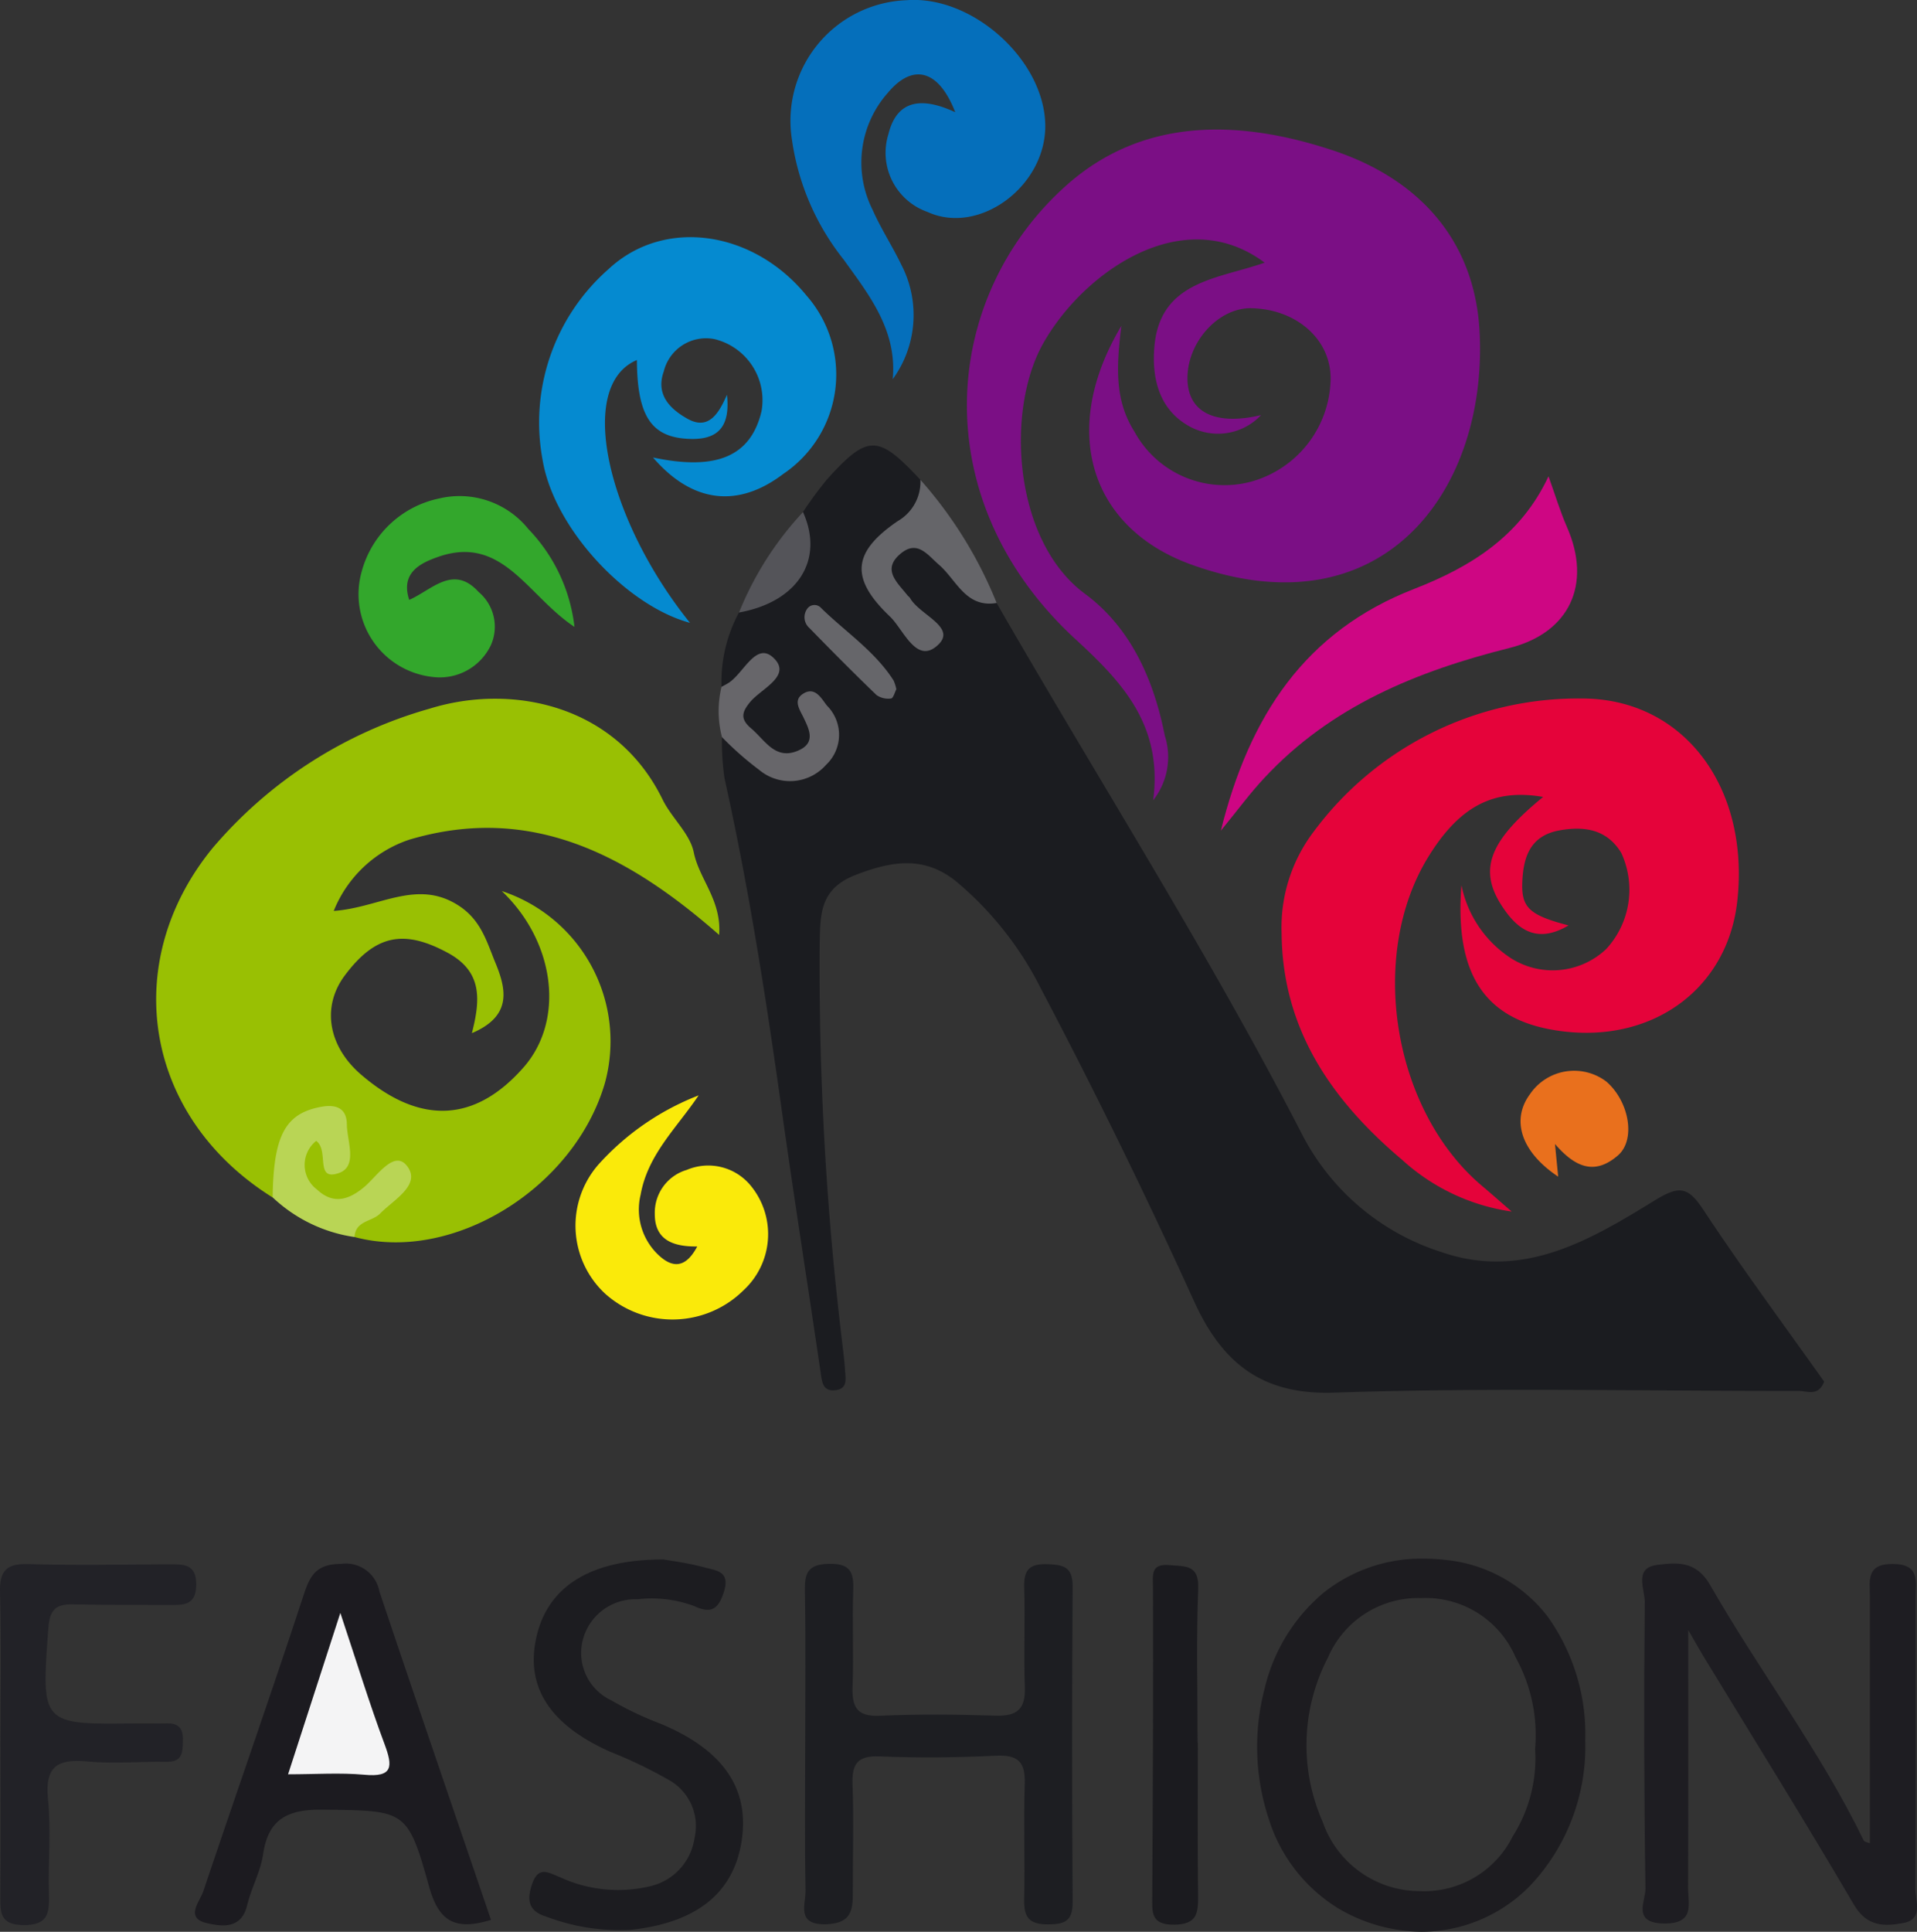 <svg xmlns="http://www.w3.org/2000/svg" width="109.857" height="110.679" viewBox="0 0 109.857 110.679">
  <rect x="0" y="0" width="109.857" height="110.679" fill="#333333" stroke="none"/>
  <g id="Group_2494" data-name="Group 2494" transform="translate(0)">
    <path id="Path_1416" data-name="Path 1416" d="M291.048,289.63a8.374,8.374,0,0,1,1-4.261c2.308-1.226,3.875-2.923,3.666-5.753a21.9,21.9,0,0,1,1.371-1.864c2.35-2.606,2.93-2.593,5.358.015.675,1.043.1,1.751-.624,2.454-2.748,2.663-2.626,3.714.759,6.206-.289-1.011-1.212-1.458-1.666-2.25s-.769-1.6.011-2.374a1.707,1.707,0,0,1,2.543.061c1.146.951,1.9,2.344,3.346,2.959,5.835,10.143,12.133,20.021,17.5,30.434A13.612,13.612,0,0,0,332.264,322c4.679,1.632,8.519-.646,12.221-2.921,1.429-.877,1.928-.853,2.834.52,2.218,3.364,4.625,6.6,6.916,9.836-.334.876-.975.532-1.468.533-8.879.013-17.767-.2-26.636.1-4.229.141-6.451-1.819-8.015-5.262q-4.125-9.079-8.771-17.9a19.219,19.219,0,0,0-4.822-6.105c-1.838-1.5-3.683-1.207-5.778-.4-2.06.792-2.038,2.231-2.072,3.957a178.986,178.986,0,0,0,1.311,23.008c.051.472.117.945.142,1.419.024.453.17,1.033-.5,1.135-.8.123-.821-.49-.906-1.065-.737-5.016-1.527-10.024-2.231-15.046-.89-6.348-1.876-12.677-3.269-18.937a14.686,14.686,0,0,1-.147-2.356c1.161-.291,1.625.759,2.375,1.246a2.373,2.373,0,0,0,2.864.063c.929-.669.848-1.582.257-2.551.009,1.084.091,2.211-1.26,2.524-1.259.292-2.086-.449-2.85-1.3-1.331-1.474.137-2.388.821-3.5C292.36,288.9,291.94,290.071,291.048,289.63Z" transform="translate(-249.7 -250.277)" fill="#1b1c20" fill-rule="evenodd"/>
    <path id="Path_1428" data-name="Path 1428" d="M259.931,321.3c-7.442-4.652-8.774-13.523-3.423-20.04a25.374,25.374,0,0,1,12.421-7.966c4.711-1.464,10.695-.232,13.351,5.21.516,1.056,1.566,1.944,1.786,3.028.312,1.539,1.6,2.736,1.452,4.724-5.227-4.588-10.8-7.531-17.769-5.452a7.091,7.091,0,0,0-4.317,4.079c2.606-.181,4.764-1.851,7.152-.31,1.3.839,1.618,2.083,2.118,3.293.634,1.536.94,3.047-1.353,4.019.5-1.948.595-3.529-1.378-4.6-2.477-1.338-4.128-1.085-5.909,1.3-1.331,1.785-.956,4.05.941,5.679,3.372,2.895,6.526,2.751,9.313-.424,2.367-2.7,1.809-7.182-1.254-10.095a9.058,9.058,0,0,1,5.908,11.007c-1.763,6.036-8.739,10.323-14.345,8.814-.595-1.891,1.882-1.684,2.066-3.2-.779.243-1.256.892-1.912,1.218a2.211,2.211,0,0,1-2.638-.38,2.154,2.154,0,0,1-.6-2.6c.478-1.115,1.151-1.252,1.992.206.055-.886.212-1.584-.519-1.8-.982-.284-1.619.415-2.115,1.176C260.285,319.133,260.862,320.45,259.931,321.3Z" transform="translate(-244.307 -252.692)" fill="#99c003" fill-rule="evenodd"/>
    <path id="Path_1430" data-name="Path 1430" d="M316.31,265.927c-.317,2.47-.352,4.332.742,6.057a5.877,5.877,0,0,0,6.691,2.873,6.211,6.211,0,0,0,4.551-5.738c.11-2.3-1.849-4.128-4.512-4.2-1.928-.055-3.759,2-3.685,4.131.063,1.833,1.592,2.615,4.216,1.993a3.389,3.389,0,0,1-4.209.586c-1.675-.98-2.067-2.789-1.9-4.555.346-3.735,3.671-3.83,6.313-4.764-4.7-3.513-10.435.6-12.7,4.644-2.15,3.833-1.708,11.294,2.41,14.334,2.615,1.932,3.938,4.917,4.569,8.121a4,4,0,0,1-.666,3.7c.567-4.335-1.831-6.814-4.457-9.23-8.661-7.972-7.739-19.547-.533-25.983,4.422-3.95,9.946-3.788,15.291-2.018,4.928,1.632,8.147,5.155,8.407,10.436.447,9.078-5.572,17.23-16.506,13.3C314.493,277.512,312.739,271.894,316.31,265.927Z" transform="translate(-252.045 -247.261)" fill="#7b0f85" fill-rule="evenodd"/>
    <path id="Path_1437" data-name="Path 1437" d="M341.68,322.107a11.776,11.776,0,0,1-6.279-2.964c-4.019-3.393-6.861-7.456-6.907-12.978a9.069,9.069,0,0,1,1.82-5.8,18.87,18.87,0,0,1,15.386-7.653c5.86,0,9.62,5.106,8.909,11.591-.574,5.237-5.178,8.4-10.717,7.367-3.8-.711-5.484-3.233-5.093-8.261a6.538,6.538,0,0,0,2.826,4.176,4.466,4.466,0,0,0,5.47-.518,5.014,5.014,0,0,0,.862-5.511c-.815-1.336-2.082-1.547-3.527-1.291-1.686.3-2.081,1.518-2.143,2.948-.064,1.481.4,1.911,2.65,2.5-1.876,1.11-2.986.171-3.833-1.137-1.351-2.086-.681-3.725,2.377-6.224-2.828-.486-4.778.524-6.56,3.4-3.517,5.672-2.059,14.6,3.087,18.909C340.461,321.041,340.9,321.432,341.68,322.107Z" transform="translate(-255.049 -252.692)" fill="#e5033a" fill-rule="evenodd"/>
    <path id="Path_1470" data-name="Path 1470" d="M285.384,274.5c3.639.769,5.6-.064,6.217-2.64a3.6,3.6,0,0,0-2.684-4.141A2.493,2.493,0,0,0,286,269.576c-.488,1.362.423,2.18,1.365,2.707,1.2.671,1.785-.295,2.258-1.377.176,1.648-.354,2.562-2.042,2.531-2.266-.041-3.1-1.248-3.12-4.522-3.5,1.478-1.7,9.167,3.043,15.057-3.6-.964-7.754-5.346-8.436-9.272a11.692,11.692,0,0,1,3.763-10.989c3.2-2.988,8.308-2.211,11.341,1.5a6.861,6.861,0,0,1-1.312,10.223C290.238,277.43,287.626,277.1,285.384,274.5Z" transform="translate(-247.963 -248.288)" fill="#058ad0" fill-rule="evenodd"/>
    <path id="Path_1479" data-name="Path 1479" d="M365.649,366.551q0-7.035,0-14.105c0-.94-.235-1.906,1.324-1.894,1.585.013,1.29,1.039,1.292,1.942.01,5.553.021,11.106-.014,16.659,0,.7.483,1.757-.686,1.971-1.072.2-2.084.227-2.831-1.047-2.8-4.782-5.733-9.485-8.614-14.219-.233-.382-.45-.775-.882-1.522,0,5.205.01,9.989-.009,14.774,0,.937.41,2.057-1.371,2.043-1.862-.015-1.06-1.3-1.071-1.988q-.123-8.209-.039-16.42c.006-.733-.639-1.968.7-2.136,1.091-.136,2.229-.273,3.038,1.139,2.831,4.94,6.308,9.5,8.807,14.643C365.343,366.495,365.564,366.515,365.649,366.551Z" transform="translate(-258.491 -260.947)" fill="#1e1d22" fill-rule="evenodd"/>
    <path id="Path_1483" data-name="Path 1483" d="M301.527,267.751c.258-2.807-1.35-4.819-2.818-6.86A14.231,14.231,0,0,1,295.747,254a6.913,6.913,0,0,1,6.581-7.964c3.715-.282,7.793,3.329,7.937,7.031.138,3.542-3.732,6.482-6.748,5.1a3.591,3.591,0,0,1-2.238-4.453c.507-2.063,2.024-2.1,3.83-1.259-.957-2.464-2.444-2.82-3.873-1.1a6.018,6.018,0,0,0-.867,6.683c.478,1.083,1.135,2.085,1.649,3.153A6.256,6.256,0,0,1,301.527,267.751Z" transform="translate(-250.367 -246.025)" fill="#056fbb" fill-rule="evenodd"/>
    <path id="Subtraction_6" data-name="Subtraction 6" d="M9.437,21.379a9.552,9.552,0,0,1-4.774-1.331A9.266,9.266,0,0,1,.646,14.855a13.165,13.165,0,0,1-.221-7.4A10.237,10.237,0,0,1,3.77,1.982,9,9,0,0,1,9.531,0a11.017,11.017,0,0,1,1.243.072A8.422,8.422,0,0,1,16.62,3.284,11.539,11.539,0,0,1,18.8,10.409a11.6,11.6,0,0,1-3.165,8.339A8.728,8.728,0,0,1,9.437,21.379ZM9.459,2.258l-.158,0A5.633,5.633,0,0,0,4.054,5.674a10.866,10.866,0,0,0-.3,9.407A5.894,5.894,0,0,0,9.2,19.048c.107,0,.2.006.294.006A5.666,5.666,0,0,0,14.652,15.9a8.337,8.337,0,0,0,1.275-5,9.19,9.19,0,0,0-1.116-5.245A5.615,5.615,0,0,0,9.459,2.258Z" transform="translate(72.044 89.3)" fill="#1d1c20"/>
    <path id="Path_1490" data-name="Path 1490" d="M296.637,360.705c0-2.853.034-5.706-.018-8.557-.019-1.026.117-1.57,1.369-1.6s1.438.49,1.4,1.54c-.063,1.821.03,3.646-.036,5.466-.042,1.151.2,1.757,1.547,1.7,2.214-.1,4.439-.077,6.655-.006,1.228.039,1.714-.384,1.668-1.633-.069-1.9.021-3.8-.036-5.7-.031-1.02.285-1.387,1.358-1.346.964.036,1.426.2,1.418,1.3q-.059,9.032,0,18.064c.007,1.1-.467,1.273-1.436,1.272-1.062,0-1.363-.413-1.342-1.408.048-2.218-.039-4.439.033-6.655.04-1.245-.389-1.661-1.642-1.6-2.214.105-4.439.133-6.653.039-1.293-.054-1.62.426-1.573,1.623.076,1.978.011,3.961.017,5.942,0,1.065.056,2-1.519,2.053-1.756.057-1.174-1.147-1.19-1.934C296.6,366.412,296.636,363.558,296.637,360.705Z" transform="translate(-250.492 -260.95)" fill="#1d1e22" fill-rule="evenodd"/>
    <path id="Path_1506" data-name="Path 1506" d="M272.815,370.947c-2.077.637-3,.081-3.557-1.937-1.229-4.417-1.366-4.319-6.1-4.377-1.9-.023-3.1.467-3.4,2.537-.143,1-.679,1.945-.919,2.943-.331,1.373-1.435,1.214-2.275,1.029-1.322-.292-.441-1.227-.239-1.828,1.917-5.7,3.916-11.383,5.792-17.1.38-1.158.825-1.651,2.116-1.665a1.955,1.955,0,0,1,2.188,1.585C268.506,358.353,270.638,364.557,272.815,370.947Z" transform="translate(-244.677 -260.949)" fill="#1c1b20" fill-rule="evenodd"/>
    <path id="Path_1519" data-name="Path 1519" d="M324.433,298.163c1.636-6.59,4.838-11.424,11.077-13.85,3.244-1.261,6.1-3.028,7.7-6.451.379,1.05.665,2.008,1.063,2.917,1.428,3.26.157,6.049-3.305,6.918-5.3,1.33-10.228,3.341-14.044,7.447C326.119,296,325.419,296.959,324.433,298.163Z" transform="translate(-254.47 -250.571)" fill="#ce0683" fill-rule="evenodd"/>
    <path id="Path_1522" data-name="Path 1522" d="M285.9,350.256c.383.071,1.406.2,2.392.469.616.165,1.429.208,1.068,1.368-.319,1.023-.741,1.279-1.682.844a6.979,6.979,0,0,0-3.275-.4,3.11,3.11,0,0,0-3.155,2.41,3,3,0,0,0,1.658,3.384,19.159,19.159,0,0,0,2.782,1.324c3.521,1.452,5.087,3.612,4.706,6.551q-.6,4.634-6.361,5.27a11.893,11.893,0,0,1-4.891-.768c-.978-.307-1.093-.924-.788-1.832.364-1.087.934-.682,1.628-.406a7.926,7.926,0,0,0,5.11.517,3.326,3.326,0,0,0,2.581-2.785,3.022,3.022,0,0,0-1.426-3.286,26.5,26.5,0,0,0-3.409-1.642c-3.438-1.532-4.855-3.693-4.242-6.514C279.22,351.868,281.61,350.25,285.9,350.256Z" transform="translate(-247.869 -260.908)" fill="#1c1c20" fill-rule="evenodd"/>
    <path id="Path_1532" data-name="Path 1532" d="M242.843,360.769c0-2.854.052-5.709-.025-8.56-.033-1.222.324-1.68,1.594-1.643,2.692.078,5.387.024,8.08.012.831,0,1.582-.044,1.572,1.178s-.8,1.155-1.6,1.152c-1.822-.005-3.643,0-5.465-.036-.964-.02-1.333.287-1.411,1.351-.411,5.548-.449,5.544,5.091,5.47.555-.007,1.109.013,1.663,0,.683-.02.976.244.957.975-.018.7-.02,1.243-.95,1.227-1.5-.028-3.022.122-4.513-.021-1.71-.163-2.458.268-2.27,2.155.18,1.8,0,3.643.054,5.465.034,1.086-.061,1.771-1.471,1.754-1.346-.017-1.32-.731-1.312-1.675C242.858,366.635,242.843,363.7,242.843,360.769Z" transform="translate(-242.816 -260.952)" fill="#222227" fill-rule="evenodd"/>
    <path id="Path_1543" data-name="Path 1543" d="M288.346,319.238c-1.258,1.87-2.918,3.384-3.327,5.7a3.581,3.581,0,0,0,1.047,3.467c.72.664,1.494.824,2.2-.511-1.393.018-2.445-.377-2.433-1.879a2.554,2.554,0,0,1,1.834-2.508,3.145,3.145,0,0,1,3.661.9,4.371,4.371,0,0,1-.4,5.987,5.781,5.781,0,0,1-7.946.2,5.321,5.321,0,0,1-.328-7.451A15.02,15.02,0,0,1,288.346,319.238Z" transform="translate(-248.309 -256.479)" fill="#faea0a" fill-rule="evenodd"/>
    <path id="Path_1560" data-name="Path 1560" d="M279.157,286.674c-2.706-1.788-4.129-5.327-7.846-4-.949.337-2.142.884-1.624,2.452,1.3-.568,2.524-2.052,3.975-.455a2.6,2.6,0,0,1,.712,3.035,3.24,3.24,0,0,1-3.3,1.841,4.767,4.767,0,0,1-4.117-6.021,5.822,5.822,0,0,1,4.432-4.206,5.059,5.059,0,0,1,5.125,1.747A9.643,9.643,0,0,1,279.157,286.674Z" transform="translate(-246.236 -250.757)" fill="#33a72c" fill-rule="evenodd"/>
    <path id="Path_1584" data-name="Path 1584" d="M322.459,360.79c0,2.936-.022,5.872.013,8.807.012.983-.065,1.613-1.349,1.636-1.378.024-1.284-.723-1.278-1.652.036-5.87.062-11.74.042-17.61,0-.784-.167-1.444.981-1.337.878.082,1.668-.039,1.612,1.349-.118,2.931-.036,5.87-.036,8.805Z" transform="translate(-253.814 -260.96)" fill="#1b1b1f" fill-rule="evenodd"/>
    <path id="Path_1615" data-name="Path 1615" d="M261.043,325.183c.045-3.589.747-4.82,2.794-5.191.936-.17,1.452.157,1.459,1.009.009.964.641,2.406-.459,2.788-1.4.486-.538-1.3-1.3-1.843a1.761,1.761,0,0,0,.052,2.791c.9.844,1.788.63,2.728-.172.707-.6,1.682-2.113,2.411-1.2.873,1.087-.756,1.953-1.527,2.745-.456.469-1.419.4-1.465,1.345A8.633,8.633,0,0,1,261.043,325.183Z" transform="translate(-245.418 -256.58)" fill="#b9d555" fill-rule="evenodd"/>
    <path id="Path_1617" data-name="Path 1617" d="M308.156,285.151c-1.771.3-2.3-1.319-3.3-2.184-.664-.575-1.234-1.435-2.185-.657-1.122.916-.212,1.661.366,2.393.049.062.123.107.161.174.537.947,2.636,1.646,1.636,2.639-1.256,1.246-2.005-.839-2.79-1.586-2.314-2.2-2.154-3.7.451-5.475a2.6,2.6,0,0,0,1.292-2.36A24.269,24.269,0,0,1,308.156,285.151Z" transform="translate(-251.041 -250.604)" fill="#656569" fill-rule="evenodd"/>
    <path id="Path_1621" data-name="Path 1621" d="M346.441,321.785c.057.585.115,1.17.183,1.871-2.133-1.421-2.709-3.251-1.614-4.729a3.059,3.059,0,0,1,4.38-.714c1.306,1.138,1.7,3.335.651,4.233C348.7,323.6,347.585,323.108,346.441,321.785Z" transform="translate(-257.33 -256.241)" fill="#e9701d" fill-rule="evenodd"/>
    <path id="Path_1630" data-name="Path 1630" d="M291.024,291.611c.136-.076.278-.145.409-.23.862-.554,1.563-2.371,2.557-1.444,1.1,1.026-.659,1.762-1.3,2.513-.519.611-.6,1.008.037,1.545.811.688,1.4,1.882,2.765,1.233.924-.441.553-1.182.247-1.827-.239-.5-.657-1.053.018-1.43.649-.363,1,.321,1.306.712a2.363,2.363,0,0,1-.052,3.4,2.752,2.752,0,0,1-3.836.28,18.037,18.037,0,0,1-2.125-1.872A5.912,5.912,0,0,1,291.024,291.611Z" transform="translate(-249.676 -252.258)" fill="#67666a" fill-rule="evenodd"/>
    <path id="Path_1666" data-name="Path 1666" d="M295.888,280.251c1.232,2.746-.3,5.147-3.666,5.753A18.6,18.6,0,0,1,295.888,280.251Z" transform="translate(-249.87 -250.912)" fill="#545459" fill-rule="evenodd"/>
    <path id="Path_1768" data-name="Path 1768" d="M301.861,291.29c-.087.162-.176.513-.3.527a1.158,1.158,0,0,1-.842-.2c-1.3-1.254-2.579-2.539-3.841-3.837a.821.821,0,0,1-.144-1.073.508.508,0,0,1,.818-.07c1.4,1.37,3.071,2.463,4.15,4.148A2.382,2.382,0,0,1,301.861,291.29Z" transform="translate(-250.494 -251.799)" fill="#66666a" fill-rule="evenodd"/>
    <path id="Path_1822" data-name="Path 1822" d="M265.07,353.828c.934,2.8,1.664,5.19,2.536,7.526.473,1.269.489,1.9-1.156,1.746-1.388-.125-2.8-.026-4.375-.026C263.057,360.048,263.987,357.173,265.07,353.828Z" transform="translate(-245.566 -261.418)" fill="#f4f4f5" fill-rule="evenodd"/>
  </g>
</svg>
